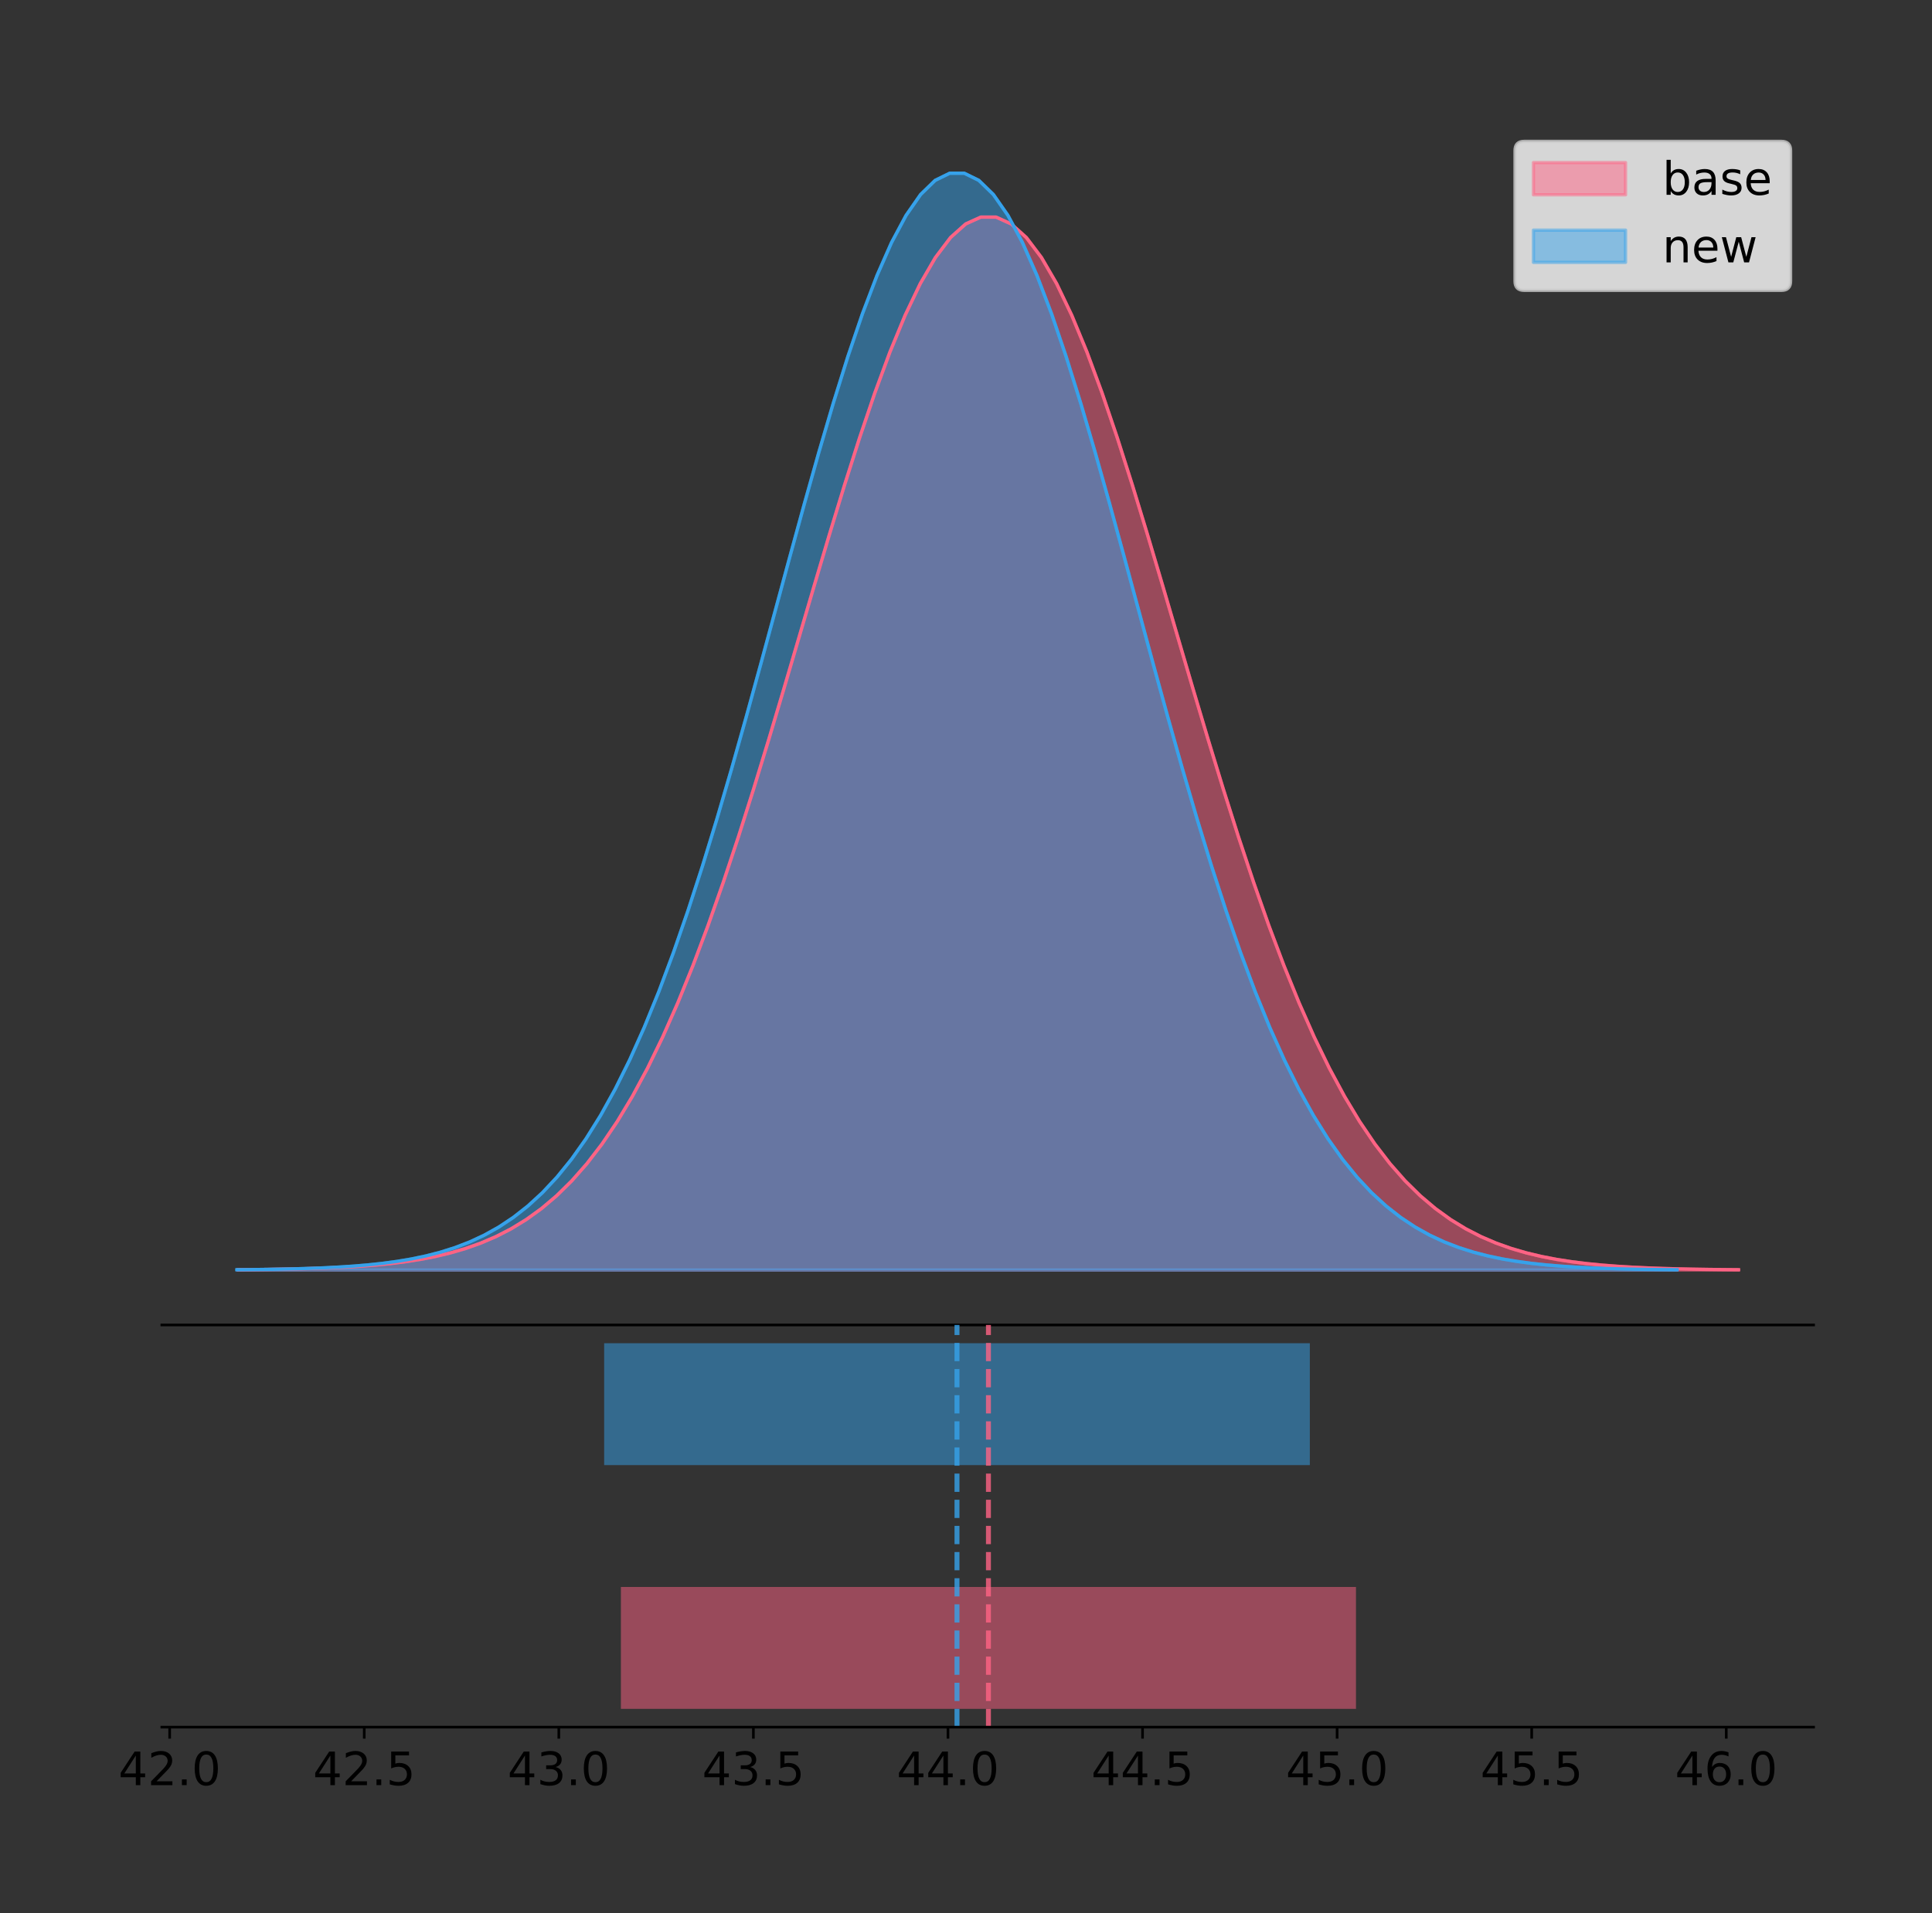 <?xml version="1.0" encoding="utf-8" standalone="no"?>
<!DOCTYPE svg PUBLIC "-//W3C//DTD SVG 1.1//EN"
  "http://www.w3.org/Graphics/SVG/1.1/DTD/svg11.dtd">
<!-- Created with matplotlib (https://matplotlib.org/) -->
<svg height="581.789pt" version="1.1" viewBox="0 0 587.403 581.789" width="587.403pt" xmlns="http://www.w3.org/2000/svg" xmlns:xlink="http://www.w3.org/1999/xlink">
 <rect x="0" y="0" width="587.403" height="581.789" fill="#333333" stroke="none"/>
 <defs>
  <style type="text/css">
*{stroke-linecap:butt;stroke-linejoin:round;}
  </style>
 </defs>
 <g id="figure_1">
  <g id="patch_1">
   <path d="M 0 581.789 
L 587.403 581.789 
L 587.403 0 
L 0 0 
z
" style="fill:none;"/>
  </g>
  <g id="axes_1">
   <g id="patch_2">
    <path d="M 49.203 402.93 
L 551.403 402.93 
L 551.403 36 
L 49.203 36 
z
" style="fill:none;"/>
   </g>
   <g id="PolyCollection_1">
    <defs>
     <path d="M 72.47 -195.538 
L 72.47 -195.646 
L 77.078 -195.686 
L 81.685 -195.741 
L 86.292 -195.813 
L 90.899 -195.91 
L 95.506 -196.037 
L 100.113 -196.203 
L 104.72 -196.418 
L 109.327 -196.696 
L 113.935 -197.052 
L 118.542 -197.503 
L 123.149 -198.073 
L 127.756 -198.787 
L 132.363 -199.676 
L 136.97 -200.772 
L 141.577 -202.116 
L 146.184 -203.751 
L 150.792 -205.726 
L 155.399 -208.094 
L 160.006 -210.911 
L 164.613 -214.238 
L 169.22 -218.137 
L 173.827 -222.67 
L 178.434 -227.902 
L 183.041 -233.89 
L 187.649 -240.691 
L 192.256 -248.352 
L 196.863 -256.911 
L 201.47 -266.393 
L 206.077 -276.807 
L 210.684 -288.145 
L 215.291 -300.377 
L 219.898 -313.453 
L 224.506 -327.297 
L 229.113 -341.808 
L 233.72 -356.86 
L 238.327 -372.304 
L 242.934 -387.964 
L 247.541 -403.649 
L 252.148 -419.148 
L 256.755 -434.237 
L 261.363 -448.685 
L 265.97 -462.261 
L 270.577 -474.736 
L 275.184 -485.892 
L 279.791 -495.528 
L 284.398 -503.467 
L 289.005 -509.559 
L 293.612 -513.687 
L 298.22 -515.771 
L 302.827 -515.771 
L 307.434 -513.687 
L 312.041 -509.559 
L 316.648 -503.467 
L 321.255 -495.528 
L 325.862 -485.892 
L 330.469 -474.736 
L 335.077 -462.261 
L 339.684 -448.685 
L 344.291 -434.237 
L 348.898 -419.148 
L 353.505 -403.649 
L 358.112 -387.964 
L 362.719 -372.304 
L 367.326 -356.86 
L 371.934 -341.808 
L 376.541 -327.297 
L 381.148 -313.453 
L 385.755 -300.377 
L 390.362 -288.145 
L 394.969 -276.807 
L 399.576 -266.393 
L 404.183 -256.911 
L 408.791 -248.352 
L 413.398 -240.691 
L 418.005 -233.89 
L 422.612 -227.902 
L 427.219 -222.67 
L 431.826 -218.137 
L 436.433 -214.238 
L 441.04 -210.911 
L 445.648 -208.094 
L 450.255 -205.726 
L 454.862 -203.751 
L 459.469 -202.116 
L 464.076 -200.772 
L 468.683 -199.676 
L 473.29 -198.787 
L 477.897 -198.073 
L 482.505 -197.503 
L 487.112 -197.052 
L 491.719 -196.696 
L 496.326 -196.418 
L 500.933 -196.203 
L 505.54 -196.037 
L 510.147 -195.91 
L 514.754 -195.813 
L 519.362 -195.741 
L 523.969 -195.686 
L 528.576 -195.646 
L 528.576 -195.538 
L 528.576 -195.538 
L 523.969 -195.538 
L 519.362 -195.538 
L 514.754 -195.538 
L 510.147 -195.538 
L 505.54 -195.538 
L 500.933 -195.538 
L 496.326 -195.538 
L 491.719 -195.538 
L 487.112 -195.538 
L 482.505 -195.538 
L 477.897 -195.538 
L 473.29 -195.538 
L 468.683 -195.538 
L 464.076 -195.538 
L 459.469 -195.538 
L 454.862 -195.538 
L 450.255 -195.538 
L 445.648 -195.538 
L 441.04 -195.538 
L 436.433 -195.538 
L 431.826 -195.538 
L 427.219 -195.538 
L 422.612 -195.538 
L 418.005 -195.538 
L 413.398 -195.538 
L 408.791 -195.538 
L 404.183 -195.538 
L 399.576 -195.538 
L 394.969 -195.538 
L 390.362 -195.538 
L 385.755 -195.538 
L 381.148 -195.538 
L 376.541 -195.538 
L 371.934 -195.538 
L 367.326 -195.538 
L 362.719 -195.538 
L 358.112 -195.538 
L 353.505 -195.538 
L 348.898 -195.538 
L 344.291 -195.538 
L 339.684 -195.538 
L 335.077 -195.538 
L 330.469 -195.538 
L 325.862 -195.538 
L 321.255 -195.538 
L 316.648 -195.538 
L 312.041 -195.538 
L 307.434 -195.538 
L 302.827 -195.538 
L 298.22 -195.538 
L 293.612 -195.538 
L 289.005 -195.538 
L 284.398 -195.538 
L 279.791 -195.538 
L 275.184 -195.538 
L 270.577 -195.538 
L 265.97 -195.538 
L 261.363 -195.538 
L 256.755 -195.538 
L 252.148 -195.538 
L 247.541 -195.538 
L 242.934 -195.538 
L 238.327 -195.538 
L 233.72 -195.538 
L 229.113 -195.538 
L 224.506 -195.538 
L 219.898 -195.538 
L 215.291 -195.538 
L 210.684 -195.538 
L 206.077 -195.538 
L 201.47 -195.538 
L 196.863 -195.538 
L 192.256 -195.538 
L 187.649 -195.538 
L 183.041 -195.538 
L 178.434 -195.538 
L 173.827 -195.538 
L 169.22 -195.538 
L 164.613 -195.538 
L 160.006 -195.538 
L 155.399 -195.538 
L 150.792 -195.538 
L 146.184 -195.538 
L 141.577 -195.538 
L 136.97 -195.538 
L 132.363 -195.538 
L 127.756 -195.538 
L 123.149 -195.538 
L 118.542 -195.538 
L 113.935 -195.538 
L 109.327 -195.538 
L 104.72 -195.538 
L 100.113 -195.538 
L 95.506 -195.538 
L 90.899 -195.538 
L 86.292 -195.538 
L 81.685 -195.538 
L 77.078 -195.538 
L 72.47 -195.538 
z
" id="m25c9770527" style="stroke:#ff6384;stroke-opacity:0.5;"/>
    </defs>
    <g clip-path="url(#p63f2ac60db)">
     <use style="fill:#ff6384;fill-opacity:0.5;stroke:#ff6384;stroke-opacity:0.5;" x="0" xlink:href="#m25c9770527" y="581.789"/>
    </g>
   </g>
   <g id="PolyCollection_2">
    <defs>
     <path d="M 72.03 -195.538 
L 72.03 -195.65 
L 76.453 -195.692 
L 80.876 -195.749 
L 85.299 -195.825 
L 89.722 -195.925 
L 94.145 -196.058 
L 98.568 -196.23 
L 102.991 -196.455 
L 107.413 -196.744 
L 111.836 -197.115 
L 116.259 -197.585 
L 120.682 -198.179 
L 125.105 -198.923 
L 129.528 -199.848 
L 133.951 -200.99 
L 138.374 -202.39 
L 142.797 -204.093 
L 147.219 -206.151 
L 151.642 -208.617 
L 156.065 -211.552 
L 160.488 -215.017 
L 164.911 -219.078 
L 169.334 -223.801 
L 173.757 -229.25 
L 178.18 -235.488 
L 182.602 -242.572 
L 187.025 -250.552 
L 191.448 -259.468 
L 195.871 -269.344 
L 200.294 -280.192 
L 204.717 -292.002 
L 209.14 -304.744 
L 213.563 -318.365 
L 217.986 -332.786 
L 222.408 -347.901 
L 226.831 -363.58 
L 231.254 -379.667 
L 235.677 -395.98 
L 240.1 -412.318 
L 244.523 -428.462 
L 248.946 -444.18 
L 253.369 -459.23 
L 257.792 -473.372 
L 262.214 -486.366 
L 266.637 -497.987 
L 271.06 -508.025 
L 275.483 -516.294 
L 279.906 -522.64 
L 284.329 -526.94 
L 288.752 -529.111 
L 293.175 -529.111 
L 297.598 -526.94 
L 302.02 -522.64 
L 306.443 -516.294 
L 310.866 -508.025 
L 315.289 -497.987 
L 319.712 -486.366 
L 324.135 -473.372 
L 328.558 -459.23 
L 332.981 -444.18 
L 337.403 -428.462 
L 341.826 -412.318 
L 346.249 -395.98 
L 350.672 -379.667 
L 355.095 -363.58 
L 359.518 -347.901 
L 363.941 -332.786 
L 368.364 -318.365 
L 372.787 -304.744 
L 377.209 -292.002 
L 381.632 -280.192 
L 386.055 -269.344 
L 390.478 -259.468 
L 394.901 -250.552 
L 399.324 -242.572 
L 403.747 -235.488 
L 408.17 -229.25 
L 412.593 -223.801 
L 417.015 -219.078 
L 421.438 -215.017 
L 425.861 -211.552 
L 430.284 -208.617 
L 434.707 -206.151 
L 439.13 -204.093 
L 443.553 -202.39 
L 447.976 -200.99 
L 452.399 -199.848 
L 456.821 -198.923 
L 461.244 -198.179 
L 465.667 -197.585 
L 470.09 -197.115 
L 474.513 -196.744 
L 478.936 -196.455 
L 483.359 -196.23 
L 487.782 -196.058 
L 492.204 -195.925 
L 496.627 -195.825 
L 501.05 -195.749 
L 505.473 -195.692 
L 509.896 -195.65 
L 509.896 -195.538 
L 509.896 -195.538 
L 505.473 -195.538 
L 501.05 -195.538 
L 496.627 -195.538 
L 492.204 -195.538 
L 487.782 -195.538 
L 483.359 -195.538 
L 478.936 -195.538 
L 474.513 -195.538 
L 470.09 -195.538 
L 465.667 -195.538 
L 461.244 -195.538 
L 456.821 -195.538 
L 452.399 -195.538 
L 447.976 -195.538 
L 443.553 -195.538 
L 439.13 -195.538 
L 434.707 -195.538 
L 430.284 -195.538 
L 425.861 -195.538 
L 421.438 -195.538 
L 417.015 -195.538 
L 412.593 -195.538 
L 408.17 -195.538 
L 403.747 -195.538 
L 399.324 -195.538 
L 394.901 -195.538 
L 390.478 -195.538 
L 386.055 -195.538 
L 381.632 -195.538 
L 377.209 -195.538 
L 372.787 -195.538 
L 368.364 -195.538 
L 363.941 -195.538 
L 359.518 -195.538 
L 355.095 -195.538 
L 350.672 -195.538 
L 346.249 -195.538 
L 341.826 -195.538 
L 337.403 -195.538 
L 332.981 -195.538 
L 328.558 -195.538 
L 324.135 -195.538 
L 319.712 -195.538 
L 315.289 -195.538 
L 310.866 -195.538 
L 306.443 -195.538 
L 302.02 -195.538 
L 297.598 -195.538 
L 293.175 -195.538 
L 288.752 -195.538 
L 284.329 -195.538 
L 279.906 -195.538 
L 275.483 -195.538 
L 271.06 -195.538 
L 266.637 -195.538 
L 262.214 -195.538 
L 257.792 -195.538 
L 253.369 -195.538 
L 248.946 -195.538 
L 244.523 -195.538 
L 240.1 -195.538 
L 235.677 -195.538 
L 231.254 -195.538 
L 226.831 -195.538 
L 222.408 -195.538 
L 217.986 -195.538 
L 213.563 -195.538 
L 209.14 -195.538 
L 204.717 -195.538 
L 200.294 -195.538 
L 195.871 -195.538 
L 191.448 -195.538 
L 187.025 -195.538 
L 182.602 -195.538 
L 178.18 -195.538 
L 173.757 -195.538 
L 169.334 -195.538 
L 164.911 -195.538 
L 160.488 -195.538 
L 156.065 -195.538 
L 151.642 -195.538 
L 147.219 -195.538 
L 142.797 -195.538 
L 138.374 -195.538 
L 133.951 -195.538 
L 129.528 -195.538 
L 125.105 -195.538 
L 120.682 -195.538 
L 116.259 -195.538 
L 111.836 -195.538 
L 107.413 -195.538 
L 102.991 -195.538 
L 98.568 -195.538 
L 94.145 -195.538 
L 89.722 -195.538 
L 85.299 -195.538 
L 80.876 -195.538 
L 76.453 -195.538 
L 72.03 -195.538 
z
" id="m35d2fca6b7" style="stroke:#36a2eb;stroke-opacity:0.5;"/>
    </defs>
    <g clip-path="url(#p63f2ac60db)">
     <use style="fill:#36a2eb;fill-opacity:0.5;stroke:#36a2eb;stroke-opacity:0.5;" x="0" xlink:href="#m35d2fca6b7" y="581.789"/>
    </g>
   </g>
   <g id="line2d_1">
    <path clip-path="url(#p63f2ac60db)" d="M 72.47 386.144 
L 77.078 386.103 
L 81.685 386.049 
L 86.292 385.976 
L 90.899 385.88 
L 95.506 385.753 
L 100.113 385.587 
L 104.72 385.371 
L 109.327 385.093 
L 113.935 384.738 
L 118.542 384.286 
L 123.149 383.716 
L 127.756 383.002 
L 132.363 382.114 
L 136.97 381.017 
L 141.577 379.673 
L 146.184 378.038 
L 150.792 376.063 
L 155.399 373.695 
L 160.006 370.878 
L 164.613 367.551 
L 169.22 363.653 
L 173.827 359.119 
L 178.434 353.888 
L 183.041 347.899 
L 187.649 341.098 
L 192.256 333.437 
L 196.863 324.878 
L 201.47 315.397 
L 206.077 304.983 
L 210.684 293.645 
L 215.291 281.412 
L 219.898 268.336 
L 224.506 254.492 
L 229.113 239.981 
L 233.72 224.929 
L 238.327 209.486 
L 242.934 193.825 
L 247.541 178.14 
L 252.148 162.642 
L 256.755 147.553 
L 261.363 133.104 
L 265.97 119.528 
L 270.577 107.054 
L 275.184 95.898 
L 279.791 86.261 
L 284.398 78.322 
L 289.005 72.23 
L 293.612 68.102 
L 298.22 66.018 
L 302.827 66.018 
L 307.434 68.102 
L 312.041 72.23 
L 316.648 78.322 
L 321.255 86.261 
L 325.862 95.898 
L 330.469 107.054 
L 335.077 119.528 
L 339.684 133.104 
L 344.291 147.553 
L 348.898 162.642 
L 353.505 178.14 
L 358.112 193.825 
L 362.719 209.486 
L 367.326 224.929 
L 371.934 239.981 
L 376.541 254.492 
L 381.148 268.336 
L 385.755 281.412 
L 390.362 293.645 
L 394.969 304.983 
L 399.576 315.397 
L 404.183 324.878 
L 408.791 333.437 
L 413.398 341.098 
L 418.005 347.899 
L 422.612 353.888 
L 427.219 359.119 
L 431.826 363.653 
L 436.433 367.551 
L 441.04 370.878 
L 445.648 373.695 
L 450.255 376.063 
L 454.862 378.038 
L 459.469 379.673 
L 464.076 381.017 
L 468.683 382.114 
L 473.29 383.002 
L 477.897 383.716 
L 482.505 384.286 
L 487.112 384.738 
L 491.719 385.093 
L 496.326 385.371 
L 500.933 385.587 
L 505.54 385.753 
L 510.147 385.88 
L 514.754 385.976 
L 519.362 386.049 
L 523.969 386.103 
L 528.576 386.144 
" style="fill:none;stroke:#ff6384;stroke-linecap:square;"/>
   </g>
   <g id="line2d_2">
    <path clip-path="url(#p63f2ac60db)" d="M 72.03 386.139 
L 76.453 386.097 
L 80.876 386.04 
L 85.299 385.965 
L 89.722 385.864 
L 94.145 385.732 
L 98.568 385.559 
L 102.991 385.334 
L 107.413 385.045 
L 111.836 384.675 
L 116.259 384.204 
L 120.682 383.61 
L 125.105 382.867 
L 129.528 381.941 
L 133.951 380.799 
L 138.374 379.399 
L 142.797 377.696 
L 147.219 375.639 
L 151.642 373.172 
L 156.065 370.238 
L 160.488 366.772 
L 164.911 362.711 
L 169.334 357.989 
L 173.757 352.539 
L 178.18 346.301 
L 182.602 339.217 
L 187.025 331.237 
L 191.448 322.322 
L 195.871 312.445 
L 200.294 301.597 
L 204.717 289.787 
L 209.14 277.045 
L 213.563 263.424 
L 217.986 249.004 
L 222.408 233.888 
L 226.831 218.209 
L 231.254 202.123 
L 235.677 185.809 
L 240.1 169.471 
L 244.523 153.327 
L 248.946 137.61 
L 253.369 122.559 
L 257.792 108.418 
L 262.214 95.423 
L 266.637 83.803 
L 271.06 73.765 
L 275.483 65.495 
L 279.906 59.15 
L 284.329 54.85 
L 288.752 52.679 
L 293.175 52.679 
L 297.598 54.85 
L 302.02 59.15 
L 306.443 65.495 
L 310.866 73.765 
L 315.289 83.803 
L 319.712 95.423 
L 324.135 108.418 
L 328.558 122.559 
L 332.981 137.61 
L 337.403 153.327 
L 341.826 169.471 
L 346.249 185.809 
L 350.672 202.123 
L 355.095 218.209 
L 359.518 233.888 
L 363.941 249.004 
L 368.364 263.424 
L 372.787 277.045 
L 377.209 289.787 
L 381.632 301.597 
L 386.055 312.445 
L 390.478 322.322 
L 394.901 331.237 
L 399.324 339.217 
L 403.747 346.301 
L 408.17 352.539 
L 412.593 357.989 
L 417.015 362.711 
L 421.438 366.772 
L 425.861 370.238 
L 430.284 373.172 
L 434.707 375.639 
L 439.13 377.696 
L 443.553 379.399 
L 447.976 380.799 
L 452.399 381.941 
L 456.821 382.867 
L 461.244 383.61 
L 465.667 384.204 
L 470.09 384.675 
L 474.513 385.045 
L 478.936 385.334 
L 483.359 385.559 
L 487.782 385.732 
L 492.204 385.864 
L 496.627 385.965 
L 501.05 386.04 
L 505.473 386.097 
L 509.896 386.139 
" style="fill:none;stroke:#36a2eb;stroke-linecap:square;"/>
   </g>
   <g id="patch_3">
    <path d="M 49.203 402.93 
L 551.403 402.93 
" style="fill:none;stroke:#000000;stroke-linecap:square;stroke-linejoin:miter;stroke-width:0.8;"/>
   </g>
   <g id="legend_1">
    <g id="patch_4">
     <path d="M 463.428 88.299 
L 541.603 88.299 
Q 544.403 88.299 544.403 85.499 
L 544.403 45.8 
Q 544.403 43 541.603 43 
L 463.428 43 
Q 460.628 43 460.628 45.8 
L 460.628 85.499 
Q 460.628 88.299 463.428 88.299 
z
" style="fill:#ffffff;opacity:0.8;stroke:#cccccc;stroke-linejoin:miter;"/>
    </g>
    <g id="patch_5">
     <path d="M 466.228 59.238 
L 494.228 59.238 
L 494.228 49.438 
L 466.228 49.438 
z
" style="fill:#ff6384;opacity:0.5;stroke:#ff6384;stroke-linejoin:miter;"/>
    </g>
    <g id="text_1">
     <!-- base -->
     <defs>
      <path d="M 48.688 27.297 
Q 48.688 37.203 44.609 42.844 
Q 40.531 48.484 33.406 48.484 
Q 26.266 48.484 22.188 42.844 
Q 18.109 37.203 18.109 27.297 
Q 18.109 17.391 22.188 11.75 
Q 26.266 6.109 33.406 6.109 
Q 40.531 6.109 44.609 11.75 
Q 48.688 17.391 48.688 27.297 
z
M 18.109 46.391 
Q 20.953 51.266 25.266 53.625 
Q 29.594 56 35.594 56 
Q 45.562 56 51.781 48.094 
Q 58.016 40.188 58.016 27.297 
Q 58.016 14.406 51.781 6.484 
Q 45.562 -1.422 35.594 -1.422 
Q 29.594 -1.422 25.266 0.953 
Q 20.953 3.328 18.109 8.203 
L 18.109 0 
L 9.078 0 
L 9.078 75.984 
L 18.109 75.984 
z
" id="DejaVuSans-98"/>
      <path d="M 34.281 27.484 
Q 23.391 27.484 19.188 25 
Q 14.984 22.516 14.984 16.5 
Q 14.984 11.719 18.141 8.906 
Q 21.297 6.109 26.703 6.109 
Q 34.188 6.109 38.703 11.406 
Q 43.219 16.703 43.219 25.484 
L 43.219 27.484 
z
M 52.203 31.203 
L 52.203 0 
L 43.219 0 
L 43.219 8.297 
Q 40.141 3.328 35.547 0.953 
Q 30.953 -1.422 24.312 -1.422 
Q 15.922 -1.422 10.953 3.297 
Q 6 8.016 6 15.922 
Q 6 25.141 12.172 29.828 
Q 18.359 34.516 30.609 34.516 
L 43.219 34.516 
L 43.219 35.406 
Q 43.219 41.609 39.141 45 
Q 35.062 48.391 27.688 48.391 
Q 23 48.391 18.547 47.266 
Q 14.109 46.141 10.016 43.891 
L 10.016 52.203 
Q 14.938 54.109 19.578 55.047 
Q 24.219 56 28.609 56 
Q 40.484 56 46.344 49.844 
Q 52.203 43.703 52.203 31.203 
z
" id="DejaVuSans-97"/>
      <path d="M 44.281 53.078 
L 44.281 44.578 
Q 40.484 46.531 36.375 47.5 
Q 32.281 48.484 27.875 48.484 
Q 21.188 48.484 17.844 46.438 
Q 14.5 44.391 14.5 40.281 
Q 14.5 37.156 16.891 35.375 
Q 19.281 33.594 26.516 31.984 
L 29.594 31.297 
Q 39.156 29.25 43.188 25.516 
Q 47.219 21.781 47.219 15.094 
Q 47.219 7.469 41.188 3.016 
Q 35.156 -1.422 24.609 -1.422 
Q 20.219 -1.422 15.453 -0.562 
Q 10.688 0.297 5.422 2 
L 5.422 11.281 
Q 10.406 8.688 15.234 7.391 
Q 20.062 6.109 24.812 6.109 
Q 31.156 6.109 34.562 8.281 
Q 37.984 10.453 37.984 14.406 
Q 37.984 18.062 35.516 20.016 
Q 33.062 21.969 24.703 23.781 
L 21.578 24.516 
Q 13.234 26.266 9.516 29.906 
Q 5.812 33.547 5.812 39.891 
Q 5.812 47.609 11.281 51.797 
Q 16.75 56 26.812 56 
Q 31.781 56 36.172 55.266 
Q 40.578 54.547 44.281 53.078 
z
" id="DejaVuSans-115"/>
      <path d="M 56.203 29.594 
L 56.203 25.203 
L 14.891 25.203 
Q 15.484 15.922 20.484 11.062 
Q 25.484 6.203 34.422 6.203 
Q 39.594 6.203 44.453 7.469 
Q 49.312 8.734 54.109 11.281 
L 54.109 2.781 
Q 49.266 0.734 44.188 -0.344 
Q 39.109 -1.422 33.891 -1.422 
Q 20.797 -1.422 13.156 6.188 
Q 5.516 13.812 5.516 26.812 
Q 5.516 40.234 12.766 48.109 
Q 20.016 56 32.328 56 
Q 43.359 56 49.781 48.891 
Q 56.203 41.797 56.203 29.594 
z
M 47.219 32.234 
Q 47.125 39.594 43.094 43.984 
Q 39.062 48.391 32.422 48.391 
Q 24.906 48.391 20.391 44.141 
Q 15.875 39.891 15.188 32.172 
z
" id="DejaVuSans-101"/>
     </defs>
     <g transform="translate(505.428 59.238)scale(0.14 -0.14)">
      <use xlink:href="#DejaVuSans-98"/>
      <use x="63.477" xlink:href="#DejaVuSans-97"/>
      <use x="124.756" xlink:href="#DejaVuSans-115"/>
      <use x="176.855" xlink:href="#DejaVuSans-101"/>
     </g>
    </g>
    <g id="patch_6">
     <path d="M 466.228 79.787 
L 494.228 79.787 
L 494.228 69.987 
L 466.228 69.987 
z
" style="fill:#36a2eb;opacity:0.5;stroke:#36a2eb;stroke-linejoin:miter;"/>
    </g>
    <g id="text_2">
     <!-- new -->
     <defs>
      <path d="M 54.891 33.016 
L 54.891 0 
L 45.906 0 
L 45.906 32.719 
Q 45.906 40.484 42.875 44.328 
Q 39.844 48.188 33.797 48.188 
Q 26.516 48.188 22.312 43.547 
Q 18.109 38.922 18.109 30.906 
L 18.109 0 
L 9.078 0 
L 9.078 54.688 
L 18.109 54.688 
L 18.109 46.188 
Q 21.344 51.125 25.703 53.562 
Q 30.078 56 35.797 56 
Q 45.219 56 50.047 50.172 
Q 54.891 44.344 54.891 33.016 
z
" id="DejaVuSans-110"/>
      <path d="M 4.203 54.688 
L 13.188 54.688 
L 24.422 12.016 
L 35.594 54.688 
L 46.188 54.688 
L 57.422 12.016 
L 68.609 54.688 
L 77.594 54.688 
L 63.281 0 
L 52.688 0 
L 40.922 44.828 
L 29.109 0 
L 18.5 0 
z
" id="DejaVuSans-119"/>
     </defs>
     <g transform="translate(505.428 79.787)scale(0.14 -0.14)">
      <use xlink:href="#DejaVuSans-110"/>
      <use x="63.379" xlink:href="#DejaVuSans-101"/>
      <use x="124.902" xlink:href="#DejaVuSans-119"/>
     </g>
    </g>
   </g>
  </g>
  <g id="axes_2">
   <g id="patch_7">
    <path d="M 49.203 525.24 
L 551.403 525.24 
L 551.403 402.93 
L 49.203 402.93 
z
" style="fill:none;"/>
   </g>
   <g id="patch_8">
    <path clip-path="url(#pb2b40cc586)" d="M 188.777 519.68 
L 412.269 519.68 
L 412.269 482.617 
L 188.777 482.617 
z
" style="fill:#ff6384;opacity:0.5;"/>
   </g>
   <g id="patch_9">
    <path clip-path="url(#pb2b40cc586)" d="M 183.686 445.553 
L 398.24 445.553 
L 398.24 408.49 
L 183.686 408.49 
z
" style="fill:#36a2eb;opacity:0.5;"/>
   </g>
   <g id="matplotlib.axis_1">
    <g id="xtick_1">
     <g id="line2d_3">
      <defs>
       <path d="M 0 0 
L 0 3.5 
" id="m31a026a078" style="stroke:#000000;stroke-width:0.8;"/>
      </defs>
      <g>
       <use style="stroke:#000000;stroke-width:0.8;" x="51.586" xlink:href="#m31a026a078" y="525.24"/>
      </g>
     </g>
     <g id="text_3">
      <!-- 42.0 -->
      <defs>
       <path d="M 37.797 64.312 
L 12.891 25.391 
L 37.797 25.391 
z
M 35.203 72.906 
L 47.609 72.906 
L 47.609 25.391 
L 58.016 25.391 
L 58.016 17.188 
L 47.609 17.188 
L 47.609 0 
L 37.797 0 
L 37.797 17.188 
L 4.891 17.188 
L 4.891 26.703 
z
" id="DejaVuSans-52"/>
       <path d="M 19.188 8.297 
L 53.609 8.297 
L 53.609 0 
L 7.328 0 
L 7.328 8.297 
Q 12.938 14.109 22.625 23.891 
Q 32.328 33.688 34.812 36.531 
Q 39.547 41.844 41.422 45.531 
Q 43.312 49.219 43.312 52.781 
Q 43.312 58.594 39.234 62.25 
Q 35.156 65.922 28.609 65.922 
Q 23.969 65.922 18.812 64.312 
Q 13.672 62.703 7.812 59.422 
L 7.812 69.391 
Q 13.766 71.781 18.938 73 
Q 24.125 74.219 28.422 74.219 
Q 39.75 74.219 46.484 68.547 
Q 53.219 62.891 53.219 53.422 
Q 53.219 48.922 51.531 44.891 
Q 49.859 40.875 45.406 35.406 
Q 44.188 33.984 37.641 27.219 
Q 31.109 20.453 19.188 8.297 
z
" id="DejaVuSans-50"/>
       <path d="M 10.688 12.406 
L 21 12.406 
L 21 0 
L 10.688 0 
z
" id="DejaVuSans-46"/>
       <path d="M 31.781 66.406 
Q 24.172 66.406 20.328 58.906 
Q 16.5 51.422 16.5 36.375 
Q 16.5 21.391 20.328 13.891 
Q 24.172 6.391 31.781 6.391 
Q 39.453 6.391 43.281 13.891 
Q 47.125 21.391 47.125 36.375 
Q 47.125 51.422 43.281 58.906 
Q 39.453 66.406 31.781 66.406 
z
M 31.781 74.219 
Q 44.047 74.219 50.516 64.516 
Q 56.984 54.828 56.984 36.375 
Q 56.984 17.969 50.516 8.266 
Q 44.047 -1.422 31.781 -1.422 
Q 19.531 -1.422 13.062 8.266 
Q 6.594 17.969 6.594 36.375 
Q 6.594 54.828 13.062 64.516 
Q 19.531 74.219 31.781 74.219 
z
" id="DejaVuSans-48"/>
      </defs>
      <g transform="translate(36 542.878)scale(0.14 -0.14)">
       <use xlink:href="#DejaVuSans-52"/>
       <use x="63.623" xlink:href="#DejaVuSans-50"/>
       <use x="127.246" xlink:href="#DejaVuSans-46"/>
       <use x="159.033" xlink:href="#DejaVuSans-48"/>
      </g>
     </g>
    </g>
    <g id="xtick_2">
     <g id="line2d_4">
      <g>
       <use style="stroke:#000000;stroke-width:0.8;" x="110.744" xlink:href="#m31a026a078" y="525.24"/>
      </g>
     </g>
     <g id="text_4">
      <!-- 42.5 -->
      <defs>
       <path d="M 10.797 72.906 
L 49.516 72.906 
L 49.516 64.594 
L 19.828 64.594 
L 19.828 46.734 
Q 21.969 47.469 24.109 47.828 
Q 26.266 48.188 28.422 48.188 
Q 40.625 48.188 47.75 41.5 
Q 54.891 34.812 54.891 23.391 
Q 54.891 11.625 47.562 5.094 
Q 40.234 -1.422 26.906 -1.422 
Q 22.312 -1.422 17.547 -0.641 
Q 12.797 0.141 7.719 1.703 
L 7.719 11.625 
Q 12.109 9.234 16.797 8.062 
Q 21.484 6.891 26.703 6.891 
Q 35.156 6.891 40.078 11.328 
Q 45.016 15.766 45.016 23.391 
Q 45.016 31 40.078 35.438 
Q 35.156 39.891 26.703 39.891 
Q 22.75 39.891 18.812 39.016 
Q 14.891 38.141 10.797 36.281 
z
" id="DejaVuSans-53"/>
      </defs>
      <g transform="translate(95.158 542.878)scale(0.14 -0.14)">
       <use xlink:href="#DejaVuSans-52"/>
       <use x="63.623" xlink:href="#DejaVuSans-50"/>
       <use x="127.246" xlink:href="#DejaVuSans-46"/>
       <use x="159.033" xlink:href="#DejaVuSans-53"/>
      </g>
     </g>
    </g>
    <g id="xtick_3">
     <g id="line2d_5">
      <g>
       <use style="stroke:#000000;stroke-width:0.8;" x="169.902" xlink:href="#m31a026a078" y="525.24"/>
      </g>
     </g>
     <g id="text_5">
      <!-- 43.0 -->
      <defs>
       <path d="M 40.578 39.312 
Q 47.656 37.797 51.625 33 
Q 55.609 28.219 55.609 21.188 
Q 55.609 10.406 48.188 4.484 
Q 40.766 -1.422 27.094 -1.422 
Q 22.516 -1.422 17.656 -0.516 
Q 12.797 0.391 7.625 2.203 
L 7.625 11.719 
Q 11.719 9.328 16.594 8.109 
Q 21.484 6.891 26.812 6.891 
Q 36.078 6.891 40.938 10.547 
Q 45.797 14.203 45.797 21.188 
Q 45.797 27.641 41.281 31.266 
Q 36.766 34.906 28.719 34.906 
L 20.219 34.906 
L 20.219 43.016 
L 29.109 43.016 
Q 36.375 43.016 40.234 45.922 
Q 44.094 48.828 44.094 54.297 
Q 44.094 59.906 40.109 62.906 
Q 36.141 65.922 28.719 65.922 
Q 24.656 65.922 20.016 65.031 
Q 15.375 64.156 9.812 62.312 
L 9.812 71.094 
Q 15.438 72.656 20.344 73.438 
Q 25.25 74.219 29.594 74.219 
Q 40.828 74.219 47.359 69.109 
Q 53.906 64.016 53.906 55.328 
Q 53.906 49.266 50.438 45.094 
Q 46.969 40.922 40.578 39.312 
z
" id="DejaVuSans-51"/>
      </defs>
      <g transform="translate(154.316 542.878)scale(0.14 -0.14)">
       <use xlink:href="#DejaVuSans-52"/>
       <use x="63.623" xlink:href="#DejaVuSans-51"/>
       <use x="127.246" xlink:href="#DejaVuSans-46"/>
       <use x="159.033" xlink:href="#DejaVuSans-48"/>
      </g>
     </g>
    </g>
    <g id="xtick_4">
     <g id="line2d_6">
      <g>
       <use style="stroke:#000000;stroke-width:0.8;" x="229.06" xlink:href="#m31a026a078" y="525.24"/>
      </g>
     </g>
     <g id="text_6">
      <!-- 43.5 -->
      <g transform="translate(213.474 542.878)scale(0.14 -0.14)">
       <use xlink:href="#DejaVuSans-52"/>
       <use x="63.623" xlink:href="#DejaVuSans-51"/>
       <use x="127.246" xlink:href="#DejaVuSans-46"/>
       <use x="159.033" xlink:href="#DejaVuSans-53"/>
      </g>
     </g>
    </g>
    <g id="xtick_5">
     <g id="line2d_7">
      <g>
       <use style="stroke:#000000;stroke-width:0.8;" x="288.218" xlink:href="#m31a026a078" y="525.24"/>
      </g>
     </g>
     <g id="text_7">
      <!-- 44.0 -->
      <g transform="translate(272.632 542.878)scale(0.14 -0.14)">
       <use xlink:href="#DejaVuSans-52"/>
       <use x="63.623" xlink:href="#DejaVuSans-52"/>
       <use x="127.246" xlink:href="#DejaVuSans-46"/>
       <use x="159.033" xlink:href="#DejaVuSans-48"/>
      </g>
     </g>
    </g>
    <g id="xtick_6">
     <g id="line2d_8">
      <g>
       <use style="stroke:#000000;stroke-width:0.8;" x="347.376" xlink:href="#m31a026a078" y="525.24"/>
      </g>
     </g>
     <g id="text_8">
      <!-- 44.5 -->
      <g transform="translate(331.79 542.878)scale(0.14 -0.14)">
       <use xlink:href="#DejaVuSans-52"/>
       <use x="63.623" xlink:href="#DejaVuSans-52"/>
       <use x="127.246" xlink:href="#DejaVuSans-46"/>
       <use x="159.033" xlink:href="#DejaVuSans-53"/>
      </g>
     </g>
    </g>
    <g id="xtick_7">
     <g id="line2d_9">
      <g>
       <use style="stroke:#000000;stroke-width:0.8;" x="406.534" xlink:href="#m31a026a078" y="525.24"/>
      </g>
     </g>
     <g id="text_9">
      <!-- 45.0 -->
      <g transform="translate(390.948 542.878)scale(0.14 -0.14)">
       <use xlink:href="#DejaVuSans-52"/>
       <use x="63.623" xlink:href="#DejaVuSans-53"/>
       <use x="127.246" xlink:href="#DejaVuSans-46"/>
       <use x="159.033" xlink:href="#DejaVuSans-48"/>
      </g>
     </g>
    </g>
    <g id="xtick_8">
     <g id="line2d_10">
      <g>
       <use style="stroke:#000000;stroke-width:0.8;" x="465.692" xlink:href="#m31a026a078" y="525.24"/>
      </g>
     </g>
     <g id="text_10">
      <!-- 45.5 -->
      <g transform="translate(450.107 542.878)scale(0.14 -0.14)">
       <use xlink:href="#DejaVuSans-52"/>
       <use x="63.623" xlink:href="#DejaVuSans-53"/>
       <use x="127.246" xlink:href="#DejaVuSans-46"/>
       <use x="159.033" xlink:href="#DejaVuSans-53"/>
      </g>
     </g>
    </g>
    <g id="xtick_9">
     <g id="line2d_11">
      <g>
       <use style="stroke:#000000;stroke-width:0.8;" x="524.851" xlink:href="#m31a026a078" y="525.24"/>
      </g>
     </g>
     <g id="text_11">
      <!-- 46.0 -->
      <defs>
       <path d="M 33.016 40.375 
Q 26.375 40.375 22.484 35.828 
Q 18.609 31.297 18.609 23.391 
Q 18.609 15.531 22.484 10.953 
Q 26.375 6.391 33.016 6.391 
Q 39.656 6.391 43.531 10.953 
Q 47.406 15.531 47.406 23.391 
Q 47.406 31.297 43.531 35.828 
Q 39.656 40.375 33.016 40.375 
z
M 52.594 71.297 
L 52.594 62.312 
Q 48.875 64.062 45.094 64.984 
Q 41.312 65.922 37.594 65.922 
Q 27.828 65.922 22.672 59.328 
Q 17.531 52.734 16.797 39.406 
Q 19.672 43.656 24.016 45.922 
Q 28.375 48.188 33.594 48.188 
Q 44.578 48.188 50.953 41.516 
Q 57.328 34.859 57.328 23.391 
Q 57.328 12.156 50.688 5.359 
Q 44.047 -1.422 33.016 -1.422 
Q 20.359 -1.422 13.672 8.266 
Q 6.984 17.969 6.984 36.375 
Q 6.984 53.656 15.188 63.938 
Q 23.391 74.219 37.203 74.219 
Q 40.922 74.219 44.703 73.484 
Q 48.484 72.75 52.594 71.297 
z
" id="DejaVuSans-54"/>
      </defs>
      <g transform="translate(509.265 542.878)scale(0.14 -0.14)">
       <use xlink:href="#DejaVuSans-52"/>
       <use x="63.623" xlink:href="#DejaVuSans-54"/>
       <use x="127.246" xlink:href="#DejaVuSans-46"/>
       <use x="159.033" xlink:href="#DejaVuSans-48"/>
      </g>
     </g>
    </g>
   </g>
   <g id="line2d_12">
    <path clip-path="url(#pb2b40cc586)" d="M 300.523 525.24 
L 300.523 402.93 
" style="fill:none;stroke:#ff6384;stroke-dasharray:5.55,2.4;stroke-dashoffset:0;stroke-opacity:0.8;stroke-width:1.5;"/>
   </g>
   <g id="line2d_13">
    <path clip-path="url(#pb2b40cc586)" d="M 290.963 525.24 
L 290.963 402.93 
" style="fill:none;stroke:#36a2eb;stroke-dasharray:5.55,2.4;stroke-dashoffset:0;stroke-opacity:0.8;stroke-width:1.5;"/>
   </g>
   <g id="patch_10">
    <path d="M 49.203 525.24 
L 551.403 525.24 
" style="fill:none;stroke:#000000;stroke-linecap:square;stroke-linejoin:miter;stroke-width:0.8;"/>
   </g>
  </g>
 </g>
 <defs>
  <clipPath id="p63f2ac60db">
   <rect height="366.93" width="502.2" x="49.203" y="36"/>
  </clipPath>
  <clipPath id="pb2b40cc586">
   <rect height="122.31" width="502.2" x="49.203" y="402.93"/>
  </clipPath>
 </defs>
</svg>
